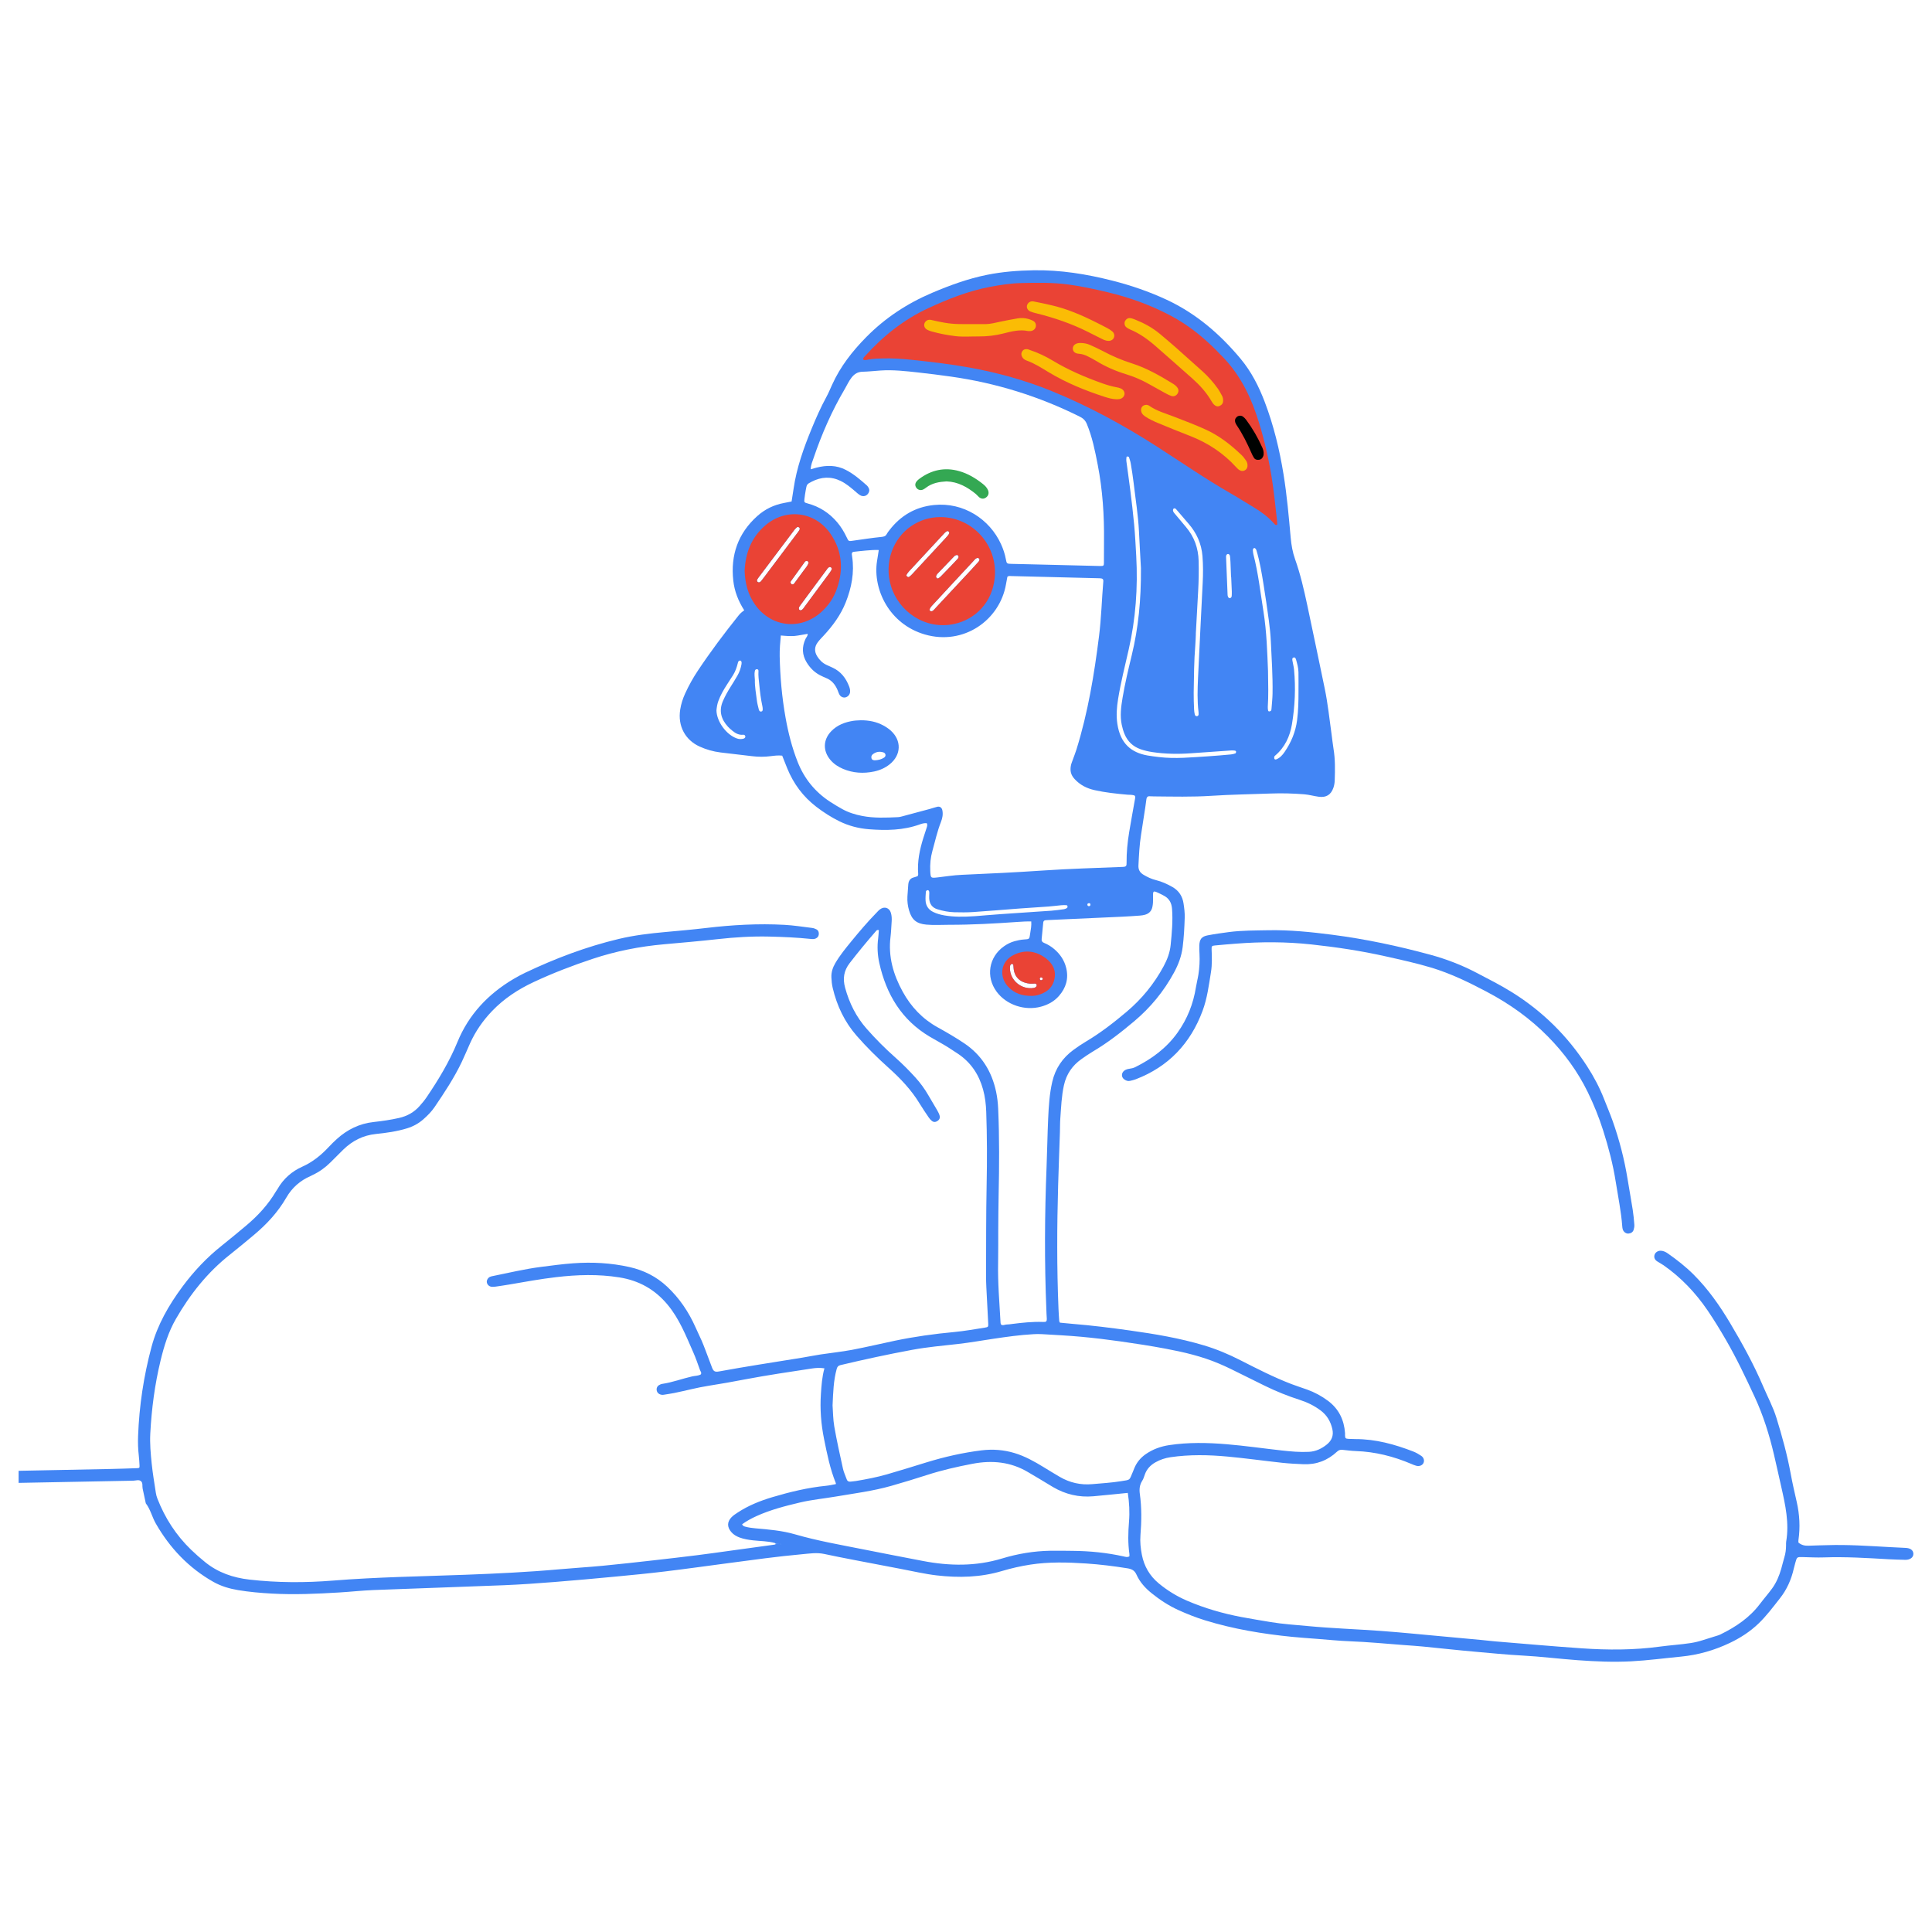 <svg xmlns="http://www.w3.org/2000/svg" enable-background="new 0 0 2793 2793" viewBox="0 0 2793 2793" id="Younggirlsittingwithsunglasses"><g fill="#4285f4" class="color000000 svgShape"><g fill="#4285f4" class="color000000 svgShape"><path d="M2762.682,2239.884c-2.522-1.675-5.369-2.059-8.315-2.192c-7.626-0.345-15.251-0.741-22.874-1.153
			c-30.132-1.63-60.247-3.772-90.46-2.762c-8.722,0.292-17.455,0.332-26.168,0.769c-5.647,0.283-10.652-0.843-14.976-4.58
			c0-1.315-0.133-2.413,0.02-3.469c2.684-18.57,1.693-36.949-2.469-55.229c-3.063-13.452-6.168-26.91-8.657-40.475
			c-5.055-27.554-12.465-54.488-20.727-81.205c-4.843-15.661-12.639-30.108-19.038-45.13c-13.557-31.824-30.17-62.028-47.83-91.693
			c-15.104-25.374-31.956-49.416-52.992-70.363c-11.392-11.344-23.956-21.164-37.067-30.358c-3.007-2.109-6.255-3.74-10.005-3.93
			c-4.346-0.22-8.293,2.438-9.286,6.109c-1,3.696,0.268,6.897,3.896,9.265c3.032,1.978,6.294,3.614,9.257,5.684
			c25.337,17.699,46.223,39.788,63.588,65.236c9.42,13.805,18.093,28.088,26.482,42.556c15.506,26.743,28.673,54.603,41.664,82.632
			c12.462,26.886,21.151,54.807,27.867,83.487c3.641,15.551,7.058,31.155,10.573,46.735c5.848,25.923,11.593,51.852,7.041,78.712
			c-0.301,1.775-0.178,3.629-0.184,5.447c-0.021,5.848-0.705,11.571-2.43,17.204c-1.7,5.551-2.954,11.237-4.572,16.815
			c-2.948,10.162-6.902,19.784-13.24,28.478c-5.579,7.652-11.851,14.719-17.53,22.255c-14.837,19.689-34.543,32.978-56.291,43.693
			c-1.297,0.639-2.618,1.272-3.992,1.707c-7.611,2.407-15.262,4.689-22.858,7.138c-5.543,1.787-11.158,3.112-16.927,4.006
			c-14.734,2.284-29.642,3.116-44.377,5.128c-37.685,5.146-75.446,5.089-113.215,2.494c-41.694-2.864-83.328-6.606-124.984-10.015
			c-6.519-0.534-13.011-1.39-19.525-2c-19.177-1.798-38.357-3.576-57.54-5.311c-29.32-2.653-58.616-5.647-87.974-7.794
			c-35.526-2.598-71.154-3.745-106.63-7.126c-17.725-1.689-35.52-2.757-53.106-5.715c-13.966-2.349-27.952-4.596-41.866-7.223
			c-27.187-5.133-53.634-12.773-79.096-23.735c-14.802-6.372-28.341-14.736-40.734-24.973
			c-13.124-10.841-21.204-24.885-24.399-41.425c-1.784-9.237-2.802-18.757-2.039-28.229c1.61-19.986,1.881-39.915-0.914-59.833
			c-0.926-6.596-0.288-12.964,3.495-18.862c1.735-2.704,2.69-5.947,3.768-9.027c2.785-7.96,8.174-13.58,15.387-17.66
			c6.716-3.799,13.893-6.192,21.521-7.319c27.523-4.063,55.152-3.512,82.697-0.952c26.406,2.454,52.694,6.15,79.064,9.013
			c10.109,1.097,20.297,1.575,30.463,2.027c18.727,0.832,35.001-5.326,48.657-18.096c2.393-2.238,4.715-3.024,7.778-2.707
			c6.508,0.673,13.015,1.568,19.542,1.795c27.958,0.973,54.541,7.697,80.172,18.622c2.333,0.995,4.693,2.006,7.135,2.649
			c4.475,1.179,8.673-0.526,10.341-3.91c1.7-3.451,0.597-7.92-3.228-10.482c-3.599-2.409-7.431-4.656-11.454-6.216
			c-26.91-10.432-54.463-18.015-83.64-17.983c-3.271,0.003-6.548-0.091-9.812-0.297c-4.545-0.287-5.037-0.816-5.209-5.01
			c-0.044-1.089,0.096-2.187,0.017-3.271c-1.393-19.108-8.902-34.95-24.524-46.639c-9.391-7.026-19.551-12.514-30.568-16.448
			c-7.518-2.684-15.146-5.078-22.595-7.939c-25.455-9.775-49.691-22.215-73.942-34.556c-16.883-8.591-34.213-15.885-52.347-21.306
			c-34.899-10.434-70.701-16.435-106.677-21.48c-27.709-3.885-55.472-7.376-83.375-9.627c-6.117-0.493-12.219-1.156-18.118-1.72
			c-0.473-1.046-0.986-1.689-1.033-2.364c-0.407-5.802-0.823-11.606-1.063-17.417c-2.464-59.613-2.234-119.238-0.53-178.862
			c0.727-25.437,1.727-50.866,2.575-76.3c0.23-6.905,0.082-13.834,0.598-20.715c1.194-15.926,1.725-31.885,5.23-47.622
			c3.6-16.161,12.187-28.538,25.498-37.906c5.346-3.762,10.732-7.511,16.359-10.826c21.376-12.594,40.803-27.806,59.735-43.735
			c23.647-19.896,42.895-43.345,57.607-70.513c6.271-11.58,10.822-23.646,12.46-36.908c1.742-14.104,2.502-28.246,2.933-42.4
			c0.208-6.855-0.681-13.811-1.729-20.62c-1.572-10.213-6.703-18.275-15.879-23.544c-7.597-4.363-15.507-7.939-24.026-10.052
			c-6.411-1.59-12.293-4.324-17.931-7.719c-5.113-3.078-7.641-7.108-7.328-13.412c0.74-14.891,1.423-29.765,3.788-44.516
			c2.127-13.27,4.123-26.561,6.139-39.849c0.6-3.953,0.991-7.938,1.636-11.882c0.384-2.346,1.644-3.973,4.358-3.846
			c2.179,0.102,4.361,0.195,6.541,0.214c27.635,0.234,55.307,0.971,82.884-0.84c28.683-1.884,57.399-2.247,86.096-3.324
			c15.983-0.6,31.981-0.14,47.96,1.101c7.305,0.567,14.276,2.664,21.476,3.595c10.599,1.37,17.442-2.892,20.951-12.975
			c1.21-3.477,1.783-7.035,1.905-10.689c0.513-15.271,0.801-30.521-1.735-45.691c-1.197-7.164-1.885-14.411-2.893-21.608
			c-3.073-21.944-5.339-44.013-9.858-65.736c-8.357-40.175-16.679-80.358-25.236-120.491c-4.769-22.369-9.889-44.644-17.587-66.276
			c-3.522-9.896-5.371-20.342-6.315-30.866c-2.761-30.769-5.448-61.537-10.409-92.067c-5.783-35.589-14.249-70.474-27.057-104.199
			c-8.551-22.514-19.385-43.892-34.913-62.522c-29.905-35.879-64.6-65.738-107.37-85.592
			c-25.116-11.659-51.093-20.546-77.914-27.375c-37.505-9.549-75.364-15.685-114.187-15.022c-22.576,0.385-44.969,2.1-67.163,6.575
			c-27.555,5.555-53.709,15.112-79.492,26.072c-35.906,15.264-67.911,36.303-95.244,64.075
			c-19.955,20.275-37.424,42.542-49.227,68.763c-2.682,5.958-5.208,12.013-8.325,17.741c-8,14.702-14.757,29.965-21.117,45.415
			c-11.635,28.261-21.902,56.938-26.282,87.387c-0.872,6.062-1.884,12.104-2.841,18.212c-3.938,0.78-7.466,1.523-11.01,2.173
			c-14.669,2.69-27.664,9.089-38.659,18.952c-27.756,24.898-38.677,56.339-34.647,93.112c1.683,15.359,7.17,29.501,15.85,43.098
			c-3.109,2.134-5.792,4.464-8.055,7.29c-20.682,25.831-40.537,52.267-58.894,79.808c-7.062,10.596-13.251,21.683-18.53,33.288
			c-3.333,7.326-5.767,14.913-7.046,22.832c-3.937,24.372,7.569,44.438,27.957,53.695c9.68,4.395,19.757,7.256,30.261,8.561
			c15.143,1.881,30.321,3.478,45.464,5.362c9.081,1.129,18.125,1.177,27.186-0.015c5.387-0.708,10.775-1.343,16.522-0.743
			c2.439,6.14,4.799,12.215,7.258,18.249c9.115,22.363,22.984,41.117,42.248,55.83c10.428,7.964,21.409,15.024,33.178,20.811
			c13.527,6.651,27.98,10.386,42.895,11.527c24.753,1.893,49.428,1.646,73.242-6.973c3.351-1.212,6.758-2.135,10.17-1.773
			c1.411,2.552,0.457,4.606-0.152,6.596c-1.489,4.859-3.173,9.658-4.698,14.506c-5.378,17.099-9.003,34.449-7.507,52.54
			c0.078,0.948-0.469,1.947-0.704,2.838c-1.967,0.672-3.641,1.416-5.394,1.81c-5.464,1.228-7.782,4.988-8.243,10.154
			c-0.517,5.793-0.891,11.601-1.236,17.408c-0.414,6.96,0.45,13.782,2.431,20.469c4.016,13.555,10.892,18.994,24.95,20.294
			c10.91,1.009,21.8,0.229,32.7,0.25c33.11,0.062,66.137-1.826,99.148-4.123c6.449-0.449,12.901-0.852,19.781-0.702
			c0.466,6.208-0.624,11.444-1.459,16.767c-1.428,9.102-0.583,8.743-9.712,9.355c-4.307,0.289-8.618,1.267-12.807,2.382
			c-5.647,1.502-10.835,4.147-15.617,7.535c-21.815,15.458-26.385,43.821-10.539,65.393c14.101,19.196,40.746,28.154,64.273,21.739
			c10.073-2.747,18.931-7.529,25.833-15.396c10.223-11.653,14.278-25.019,10.577-40.43c-2.649-11.031-8.613-19.892-17.099-27.202
			c-4.438-3.823-9.391-6.907-14.79-9.093c-2.854-1.155-3.942-2.721-3.628-5.701c0.836-7.95,1.529-15.916,2.318-23.871
			c0.209-2.108,1.508-3.159,3.593-3.284c1.088-0.066,2.176-0.153,3.265-0.202c35.957-1.626,71.915-3.222,107.87-4.892
			c8.353-0.388,16.698-0.964,25.038-1.58c2.516-0.186,5.072-0.554,7.484-1.266c5.661-1.672,9.298-5.291,10.537-11.298
			c0.817-3.963,1.06-7.917,0.971-11.921c-0.268-12.163-0.589-12.296,10.553-6.902c1.306,0.632,2.572,1.347,3.881,1.971
			c8.312,3.959,12.289,10.362,13.005,19.722c1.34,17.522-0.289,34.825-2.02,52.195c-1.107,11.107-4.977,21.151-10.182,30.809
			c-13.608,25.248-31.389,47.093-53.319,65.611c-18.628,15.73-37.823,30.64-58.831,43.126c-6.238,3.708-12.286,7.787-18.14,12.079
			c-15.825,11.602-26.194,26.791-30.664,46.132c-4.039,17.479-5.116,35.232-5.927,53.008c-1.061,23.242-1.381,46.51-2.309,69.765
			c-2.756,69.051-3.166,138.131-0.278,207.202c0.152,3.633,0.206,7.275,0.509,10.896c0.533,6.379-1.025,6.471-5.664,6.313
			c-14.945-0.51-29.759,1.088-44.551,2.961c-2.524,0.32-5.062,0.759-7.592,0.752c-2.744-0.007-5.522,2.026-8.197,0.088
			c-0.287-0.821-0.698-1.489-0.735-2.177c-1.589-29.037-4.161-58.029-3.548-87.164c0.322-15.266,0.084-30.544,0.191-45.816
			c0.122-17.453,0.174-34.909,0.557-52.357c0.908-41.451,1.164-82.899-0.653-124.328c-0.365-8.32-1.29-16.721-3.028-24.857
			c-6.25-29.262-20.898-53.056-46.166-69.989c-12.398-8.309-25.25-15.794-38.273-23c-21.964-12.152-38.467-29.584-50.492-51.41
			c-13.634-24.746-21.222-50.845-17.667-79.468c0.895-7.207,1.063-14.503,1.617-21.754c0.336-4.394,0.144-8.769-1.114-12.975
			c-2.171-7.26-9.38-9.616-15.573-5.095c-2.028,1.48-3.709,3.451-5.479,5.265c-12.706,13.027-24.474,26.894-35.997,40.949
			c-8.285,10.106-16.58,20.25-23.238,31.588c-3.771,6.422-6.038,13.271-5.71,20.711c0.223,5.065,0.709,10.206,1.868,15.126
			c6.089,25.866,17.142,49.228,34.792,69.408c14.396,16.461,29.913,31.733,46.173,46.314c17.112,15.346,32.84,31.908,44.831,51.733
			c4.134,6.835,8.677,13.426,13.158,20.044c1.198,1.769,2.687,3.436,4.342,4.78c2.582,2.098,5.286,2.001,8.072,0.256
			c2.78-1.74,4.067-4.388,3.332-7.4c-0.674-2.758-2.047-5.412-3.472-7.907c-4.143-7.252-8.55-14.353-12.698-21.602
			c-5.442-9.509-11.848-18.294-19.228-26.378c-9.075-9.941-18.515-19.498-28.612-28.431c-14.716-13.019-28.558-26.914-41.569-41.675
			c-15.222-17.271-25.072-37.1-31.134-59.224c-3.651-13.324-1.927-24.714,6.592-35.743c12.01-15.547,24.473-30.693,37.368-45.497
			c1.112-1.276,2.088-3.097,4.781-2.109c-0.309,3.846-0.46,7.826-0.977,11.758c-1.583,12.047-0.954,24.12,1.65,35.814
			c10.052,45.138,32.156,82.256,72.931,106.449c4.683,2.779,9.422,5.467,14.186,8.105c9.226,5.11,18.057,10.832,26.799,16.725
			c18.654,12.575,30.183,30.101,36.078,51.518c2.902,10.545,4.185,21.369,4.57,32.307c1.241,35.262,1.303,70.544,0.572,105.802
			c-0.912,43.998-0.632,87.994-0.82,131.99c-0.043,10.168,0.68,20.343,1.169,30.509c0.612,12.711,1.424,25.413,1.987,38.126
			c0.191,4.302-0.261,4.808-4.799,5.502c-14.718,2.252-29.402,4.988-44.207,6.358c-28.979,2.682-57.733,6.664-86.207,12.635
			c-20.606,4.322-41.096,9.234-61.779,13.142c-14.974,2.829-30.193,4.342-45.272,6.64c-8.968,1.366-17.861,3.216-26.816,4.674
			c-20.792,3.386-41.614,6.592-62.401,10.011c-19.351,3.183-38.707,6.362-57.988,9.94c-6.224,1.155-7.978-0.836-9.854-5.697
			c-3.265-8.462-6.385-16.981-9.618-25.456c-1.68-4.405-3.341-8.824-5.241-13.136c-2.926-6.641-6.124-13.162-9.076-19.791
			c-9.874-22.17-23.198-41.907-40.954-58.566c-15.492-14.534-33.84-23.719-54.406-28.32c-26.785-5.992-53.927-7.44-81.305-5.441
			c-15.602,1.139-31.072,3.219-46.574,5.209c-23.457,3.013-46.41,8.526-69.534,13.203c-1.416,0.286-2.879,0.555-4.181,1.14
			c-3.061,1.374-5.112,5.027-4.659,7.931c0.566,3.632,3.667,6.386,7.574,6.529c1.806,0.066,3.643-0.053,5.432-0.315
			c6.826-0.999,13.656-1.989,20.453-3.165c22.19-3.837,44.338-7.856,66.73-10.484c30.459-3.574,60.76-4.531,91.258,0.323
			c28.224,4.492,51.126,17.141,69.514,39.046c17.395,20.721,26.929,45.475,37.638,69.668c3.666,8.282,6.529,16.923,9.635,25.445
			c0.676,1.855,2.552,3.551,1.182,6.071c-3.775,2.228-8.307,1.958-12.506,2.914c-14.507,3.304-28.503,8.641-43.296,10.813
			c-1.739,0.255-3.509,1.06-5.012,2.01c-4.549,2.873-4.063,10.22,0.746,12.666c1.994,1.014,4.082,1.437,6.329,1.056
			c5.012-0.85,10.064-1.498,15.045-2.5c16.723-3.365,33.184-7.912,50.087-10.52c17.581-2.712,35.093-5.914,52.573-9.23
			c32.128-6.094,64.474-10.83,96.79-15.748c5.642-0.859,11.474-1.171,17.876-0.198c-3.416,12.373-4.266,24.617-5.081,36.893
			c-1.455,21.911,0.156,43.588,4.513,65.059c4.403,21.696,8.675,43.444,17.09,64.08c0.113,0.277-0.035,0.66-0.091,1.362
			c-4.54,0.797-9.148,1.913-13.822,2.375c-26.502,2.622-52.268,8.839-77.686,16.399c-17.76,5.282-34.98,12.171-50.585,22.468
			c-3.016,1.99-6.136,4.008-8.624,6.578c-6.553,6.769-6.553,14.252-0.367,21.439c3.151,3.661,7.141,6.079,11.652,7.778
			c6.52,2.456,13.273,3.51,20.174,4.273c10.435,1.153,21.046,0.956,31.269,3.835c1.374,2.152,3.564,1.111,5.42,1.381
			c1.305,0.066,2.63-0.155,3.903,0.294c-1.288-0.33-2.603-0.186-3.906-0.223c-1.931,0.155-3.977-0.465-5.742,0.839
			c-21.588,2.97-43.175,5.949-64.765,8.907c-15.834,2.17-31.654,4.459-47.513,6.429c-21.27,2.643-42.561,5.121-63.861,7.505
			c-24.192,2.707-48.382,5.457-72.613,7.765c-20.981,1.999-42.034,3.224-63.026,5.11c-44.913,4.034-89.935,6.165-134.977,7.865
			c-63.922,2.413-127.885,3.282-191.721,8.421c-40.205,3.236-80.589,3.198-120.873-1.423c-23.724-2.721-45.275-10.104-63.917-25.141
			c-7.062-5.696-13.911-11.706-20.437-18.009c-21.764-21.022-37.809-45.886-48.757-74.052c-1.043-2.682-1.786-5.544-2.216-8.39
			c-2.117-14.005-4.533-27.988-5.975-42.067c-1.479-14.444-2.813-28.936-2.042-43.531c1.883-35.643,6.49-70.895,14.898-105.6
			c5.056-20.868,11.336-41.337,22.144-60.086c20.515-35.59,45.632-67.307,78.094-92.894c11.7-9.222,23.102-18.828,34.549-28.367
			c18.57-15.474,34.844-33.037,46.962-54.054c8.323-14.435,20.034-24.675,35.174-31.25c0.997-0.433,1.921-1.029,2.907-1.489
			c9.655-4.501,18.156-10.635,25.689-18.136c6.183-6.156,12.288-12.392,18.543-18.473c13.171-12.803,28.559-20.724,47.141-22.649
			c15.148-1.57,30.282-3.627,44.957-8.137c8.835-2.715,16.731-6.954,23.639-13.052c6.012-5.307,11.705-10.96,16.223-17.602
			c14.305-21.03,28.327-42.25,39.325-65.265c4.224-8.839,7.93-17.924,11.964-26.856c7.851-17.38,18.484-32.793,31.701-46.621
			c17.356-18.159,37.882-31.585,60.423-42.135c27.625-12.931,56.05-23.82,85.004-33.458c33.612-11.189,68.025-17.977,103.25-21.116
			c26.057-2.323,52.128-4.581,78.125-7.473c24.608-2.738,49.206-4.258,73.981-3.678c20.003,0.469,39.958,1.334,59.857,3.405
			c2.547,0.265,5.032,0.515,7.48-0.63c2.515-1.176,4.055-3.004,4.38-5.769c0.37-3.147-0.524-5.887-3.396-7.415
			c-1.888-1.004-4.041-1.792-6.152-2.052c-13.341-1.64-26.667-3.766-40.066-4.501c-37.839-2.077-75.544,0.087-113.162,4.545
			c-19.84,2.351-39.756,4.088-59.656,5.894c-22.447,2.037-44.78,4.711-66.75,9.956c-46.79,11.169-91.509,28.068-134.883,48.675
			c-5.893,2.8-11.665,5.907-17.281,9.23c-36.744,21.739-64.733,51.388-81.065,91.2c-11.65,28.4-27.394,54.452-44.532,79.742
			c-3.044,4.492-6.573,8.693-10.183,12.758c-7.951,8.955-17.786,14.479-29.607,17.167c-12.087,2.749-24.296,4.513-36.549,5.852
			c-20.67,2.259-38.24,10.84-53.468,24.638c-4.037,3.658-7.943,7.486-11.656,11.472c-10.999,11.802-23.215,21.733-38.147,28.432
			c-15.26,6.846-27.5,17.535-35.872,32.285c-0.716,1.26-1.646,2.397-2.387,3.645c-11.266,18.975-25.947,34.991-42.774,49.101
			c-11.696,9.808-23.422,19.591-35.375,29.081c-21.789,17.297-40.674,37.345-57.172,59.668
			c-19.559,26.464-35.836,54.609-44.468,86.726c-11.364,42.285-17.809,85.289-19.445,129.022
			c-0.354,9.452-0.059,18.895,1.045,28.312c0.55,4.689,0.789,9.419,1.055,14.137c0.187,3.31-0.173,3.808-3.645,3.932
			c-13.078,0.468-26.159,0.896-39.243,1.168c-43.976,0.917-87.953,1.761-131.93,2.634c0,5.818,0,11.636,0,17.455
			c55.246-1.09,110.492-2.226,165.741-3.172c3.824-0.065,8.38-2.065,11.459,1.001c2.604,2.593,1.358,6.924,2.097,10.432
			c1.498,7.104,3.046,14.198,4.573,21.296c6.752,8.76,9.039,19.735,14.434,29.158c20.287,35.43,47.484,64.137,83.156,84.341
			c11.125,6.301,23.335,9.901,35.984,11.999c16.162,2.68,32.436,4.076,48.78,4.99c32.38,1.811,64.699,0.356,97.007-1.596
			c16.688-1.008,33.335-2.869,50.033-3.527c62.854-2.476,125.729-4.43,188.58-6.977c24.332-0.986,48.642-2.754,72.923-4.662
			c29.348-2.306,58.668-5.005,87.977-7.783c23.877-2.263,47.759-4.564,71.567-7.444c30.657-3.708,61.243-8.012,91.859-12.057
			c35.302-4.665,70.576-9.608,106.048-12.807c10.776-0.971,21.598-2.78,32.519-0.407c14.189,3.083,28.454,5.827,42.71,8.593
			c22.813,4.426,45.635,8.806,68.473,13.1c17.125,3.22,34.092,7.275,51.447,9.276c31.718,3.657,63.094,2.914,93.957-6.271
			c13.583-4.042,27.41-7.199,41.411-9.35c26.758-4.112,53.733-3.376,80.559-1.601c19.894,1.316,39.764,3.79,59.52,6.95
			c6.325,1.012,10.462,2.995,13.183,9.081c4.827,10.801,12.64,19.467,21.809,26.853c11.92,9.602,24.602,17.986,38.604,24.348
			c12.575,5.715,25.379,10.802,38.566,14.875c41.122,12.702,83.346,19.687,126.073,23.935c11.935,1.187,23.91,1.986,35.871,2.908
			c15.945,1.23,31.876,2.879,47.846,3.497c25.812,0.998,51.503,3.44,77.236,5.414c9.423,0.722,18.861,1.29,28.266,2.203
			c24.96,2.424,49.881,5.271,74.862,7.432c22.805,1.973,45.567,4.343,68.459,5.555c26.844,1.421,53.578,4.809,80.403,6.757
			c25.746,1.87,51.546,2.986,77.378,1.62c23.968-1.268,47.748-4.493,71.619-6.771c24.826-2.368,48.345-9.113,70.792-19.804
			c15.185-7.232,29.17-16.23,41.383-27.917c11.609-11.111,21.115-23.971,31.023-36.51c10.099-12.78,16.511-27.251,20.087-43.066
			c0.641-2.832,1.435-5.63,2.213-8.429c2.344-8.43,2.353-8.375,10.734-8.181c10.175,0.235,20.369,0.821,30.527,0.462
			c31.311-1.104,62.512,0.856,93.729,2.654c7.98,0.46,15.98,0.613,23.973,0.833c2.954,0.081,5.787-0.535,8.305-2.202
			C2767.227,2249.751,2767.235,2242.907,2762.682,2239.884z M1842.231,1093.795c0.146-0.618,0.833-1.163,1.375-1.625
			c13.964-11.876,21.216-27.854,24.093-45.135c4.347-26.119,5.551-52.616,3.029-79.113c-0.409-4.303-1.617-8.526-2.321-12.808
			c-0.282-1.718-0.598-3.86,1.579-4.543c2.297-0.72,3.137,1.189,3.64,2.966c1.679,5.931,3.368,11.903,3.49,18.096
			c0.185,9.419,0.048,18.845,0.048,28.268c0.042,13.772-0.267,27.533-2.027,41.242c-2.173,16.928-8.569,32.106-18.141,46.038
			c-3.09,4.497-6.735,8.596-12.062,10.625c-1.014,0.386-2.287,0.171-2.682-1.002
			C1841.946,1095.889,1842.004,1094.753,1842.231,1093.795z M1812.728,792.374c1.06-0.686,2.939,0.87,3.6,3.064
			c4.823,16.02,7.6,32.479,10.226,48.95c2.798,17.551,5.429,35.132,7.783,52.747c1.345,10.064,2.4,20.201,2.876,30.339
			c1.175,25.019,2.865,50.032,2.455,75.098c-0.119,7.242-0.944,14.474-1.495,21.707c-0.082,1.072-0.146,2.347-0.746,3.117
			c-0.539,0.691-1.783,0.998-2.758,1.111c-0.438,0.051-1.324-0.722-1.413-1.225c-0.307-1.756-0.582-3.572-0.465-5.339
			c1.058-15.964,0.646-31.937,0.328-51.98c-1.097-26.036-1.824-56.214-6.599-86.007c-4.416-27.555-7.486-55.369-14.508-82.475
			c-0.452-1.745-0.601-3.577-0.779-5.38C1811.089,794.643,1811.348,793.267,1812.728,792.374z M1074.915,1067.828
			c-3.231,0.942-6.477,0.802-9.643-0.296c-15.195-5.268-29.25-24.374-29.518-40.589c0.392-4.191,1.033-8.818,2.674-13.327
			c3.129-8.601,7.64-16.438,12.6-24.06c2.971-4.565,5.975-9.111,8.839-13.742c3.277-5.299,5.262-11.12,6.746-17.152
			c0.402-1.636,0.799-3.625,3.252-3.682c1.772-0.041,2.668,1.963,2.091,5.235c-1.016,5.766-2.896,11.271-5.811,16.338
			c-3.256,5.661-6.716,11.208-10.191,16.739c-4.061,6.464-7.77,13.077-10.825,20.107c-6.125,14.096-2.729,26.193,7.149,37.072
			c1.944,2.142,4.181,4.041,6.422,5.884c4.591,3.775,9.57,6.552,15.87,5.827c1.715-0.198,2.873,1.27,2.952,2.609
			C1077.601,1066.142,1076.394,1067.396,1074.915,1067.828z M1772.553,803.68c0.216-1.659,1.438-2.852,2.792-2.801
			c1.35,0.051,2.566,1.397,2.758,2.933c0.359,2.875,0.597,5.773,0.727,8.669c0.326,7.25,0.563,14.505,0.835,21.758
			c0.062-0.003,0.124-0.005,0.187-0.008c0.309,6.887,0.65,13.773,0.907,20.661c0.081,2.169-0.017,4.35-0.122,6.521
			c-0.076,1.579-0.919,3.008-2.419,3.198c-2.162,0.273-2.975-1.446-3.374-3.301c-0.076-0.354-0.154-0.714-0.169-1.073
			c-0.75-18.492-1.494-36.984-2.23-55.476C1772.43,804.403,1772.506,804.04,1772.553,803.68z M1695.781,737.051
			c0.097-0.671,0.419-1.495,0.921-1.868c0.461-0.343,1.363-0.367,1.96-0.179c0.642,0.201,1.253,0.728,1.709,1.257
			c5.924,6.873,11.773,13.81,17.728,20.655c11.789,13.551,18.824,29.013,20.26,47.116c1.008,12.716,0.954,25.39,0.335,38.085
			c-2.243,46.054-4.686,92.099-6.768,138.16c-0.737,16.311-1.258,32.667,0.719,48.962c0.131,1.074,0.138,2.17,0.122,3.254
			c-0.025,1.663-0.897,2.756-2.55,2.886c-1.711,0.135-2.684-1.195-2.99-2.542c-0.56-2.461-0.917-5.006-1.009-7.528
			c-0.292-7.981-0.691-15.972-0.563-23.951c0.37-22.868,0.458-45.75,2.321-68.572c0.443-5.426,0.551-10.878,0.814-16.319
			c-0.027-0.001-0.054-0.002-0.081-0.004c1.132-20.663,2.237-41.327,3.404-61.988c0.82-14.51,1.066-29.027,0.696-43.554
			c-0.468-18.423-6.308-34.841-18.264-48.983c-5.389-6.375-10.803-12.731-16.099-19.182
			C1697.113,741.13,1695.43,739.491,1695.781,737.051z M1616.371,1010.53c3.913-24.029,9.869-47.618,15.289-71.324
			c10.194-44.583,13.422-89.74,10.944-135.341c-0.828-15.236-1.645-30.485-3.03-45.676c-1.517-16.633-3.56-33.221-5.606-49.801
			c-1.734-14.05-3.831-28.054-5.675-42.091c-0.228-1.732,0.054-3.545,0.218-5.31c0.083-0.901,0.762-1.256,1.635-1.01
			c0.654,0.184,1.728,0.302,1.858,0.698c1.005,3.063,2.122,6.138,2.646,9.301c1.544,9.311,3.083,18.636,4.167,28.008
			c2.714,23.448,6.602,46.765,7.74,70.392c0.944,19.598,2.102,39.185,2.85,52.961c0.297,46.325-3.741,86.336-13.268,125.749
			c-4.947,20.464-9.832,40.954-13.313,61.726c-2.162,12.901-3.898,25.884-1.176,38.998c0.964,4.646,2.269,9.132,4.095,13.503
			c4.463,10.684,12.26,17.961,23.032,21.781c5.438,1.928,11.176,3.252,16.889,4.118c18.757,2.841,37.624,3.112,56.534,1.725
			c19.206-1.409,38.419-2.729,57.632-4.04c1.789-0.122,3.63-0.061,5.392,0.241c0.958,0.164,2.036,0.903,1.682,2.262
			c-0.168,0.644-0.505,1.599-0.975,1.747c-2.047,0.645-4.148,1.302-6.271,1.492c-11.215,1.005-22.431,2.056-33.669,2.744
			c-23.562,1.442-47.121,3.912-70.747,1.04c-5.406-0.657-10.825-1.29-16.185-2.234c-23.734-4.18-39.49-17.231-43.768-45.836
			C1613.506,1034.412,1614.434,1022.425,1616.371,1010.53z M1162.926,721.366c0.497-4.326,1.138-8.644,1.928-12.926
			c1.499-8.12,1.401-8.423,8.626-12.125c13.689-7.015,27.745-7.905,41.838-1.033c7.573,3.692,14.004,9.051,20.367,14.484
			c2.482,2.119,4.881,4.427,7.649,6.101c4.918,2.975,10.478,0.978,12.663-4.083c0.936-2.167,0.944-4.243-0.171-6.267
			c-0.692-1.255-1.402-2.617-2.447-3.544c-9.514-8.437-19.108-16.71-30.549-22.632c-13.758-7.121-27.896-6.992-42.395-3.317
			c-2.404,0.61-4.774,1.354-8.456,2.407c0.26-6.642,2.473-11.23,4.078-15.968c11.798-34.817,26.458-68.345,45.149-100.05
			c3.309-5.613,5.881-11.61,10.034-16.795c4.151-5.184,8.855-8.056,15.666-8.209c8.705-0.195,17.389-1.211,26.088-1.791
			c18.229-1.215,36.305,0.856,54.36,2.844c15.88,1.749,31.74,3.734,47.557,5.983c65.195,9.271,127.289,28.52,186.23,57.97
			c4.871,2.434,7.981,5.524,10.065,10.548c7.85,18.925,11.807,38.827,15.698,58.794c7.12,36.542,9.525,73.446,9.093,110.6
			c-0.122,10.539,0.01,21.08-0.111,31.619c-0.044,3.815-0.684,4.241-4.601,4.297c-0.726,0.01-1.453-0.029-2.18-0.047
			c-34.153-0.833-68.305-1.67-102.458-2.499c-7.993-0.194-15.988-0.331-23.981-0.547c-7.186-0.194-7.34-0.198-8.548-6.771
			c-1.389-7.558-3.805-14.765-6.963-21.717c-16.417-36.141-54.198-60.958-96.934-56.627c-26.584,2.694-48.169,15.157-64.485,36.465
			c-1.323,1.728-2.751,3.437-3.723,5.36c-1.691,3.347-4.147,3.966-7.838,4.34c-13.715,1.39-27.361,3.483-41.015,5.437
			c-6.303,0.901-6.332,1.053-9.006-4.609c-3.74-7.919-8.201-15.368-13.88-22.065c-11.37-13.406-25.459-22.518-42.462-27.12
			C1162.633,726.47,1162.38,726.117,1162.926,721.366z M1371.415,772.684c-1.276,1.752-2.715,3.395-4.189,4.989
			c-16.249,17.573-32.509,35.135-48.796,52.673c-1.218,1.312-2.598,2.502-4.032,3.575c-0.965,0.722-2.077,0.327-2.96-0.386
			c-0.917-0.74-1.368-1.817-0.76-2.85c0.909-1.545,1.923-3.075,3.135-4.387c17.22-18.65,34.473-37.27,51.756-55.862
			c0.962-1.035,2.19-1.876,3.426-2.577c0.495-0.281,1.463-0.138,2,0.179c0.556,0.327,0.852,1.098,1.431,1.915
			C1372.139,770.768,1371.996,771.886,1371.415,772.684z M1379.55,804.112c0.926-0.949,2.391-1.631,3.702-1.843
			c0.749-0.122,1.693,0.956,2.255,1.309c0.722,2.029-0.131,3.291-1.081,4.338c-3.164,3.49-6.413,6.903-9.676,10.301
			c-4.771,4.968-9.563,9.914-14.389,14.827c-1.005,1.023-2.157,1.917-3.317,2.769c-0.953,0.701-2.195,0.721-2.906-0.134
			c-0.608-0.731-1.134-2.033-0.896-2.851c0.382-1.314,1.251-2.6,2.213-3.615C1363.434,820.795,1371.449,812.412,1379.55,804.112z
			 M1346.865,876.127c10.307-11.243,20.705-22.404,31.078-33.586c9.633-10.384,19.259-20.773,28.939-31.113
			c1.709-1.825,3.148-4.007,5.738-4.855c1.155-0.378,3.392,0.864,3.302,1.989c0.307,1.627-0.657,2.774-1.6,3.836
			c-3.375,3.802-6.776,7.583-10.241,11.303c-16.833,18.071-33.691,36.118-50.537,54.177c-0.743,0.797-1.414,1.665-2.198,2.417
			c-1.765,1.693-3.196,4.197-6.3,3.063C1343.056,882.63,1343.666,879.617,1346.865,876.127z M1156.865,875.228
			c5.369-7.313,10.741-14.624,16.133-21.919c7.119-9.631,14.237-19.262,21.408-28.854c1.28-1.712,2.308-3.688,4.428-4.67
			c1.073-0.498,3.464,0.388,3.619,2.203c-0.083,0.355-0.104,1.5-0.606,2.365c-1.089,1.876-2.376,3.646-3.667,5.396
			c-11.633,15.77-23.268,31.54-34.954,47.271c-1.487,2.001-2.673,4.427-5.318,5.229c-0.595,0.18-1.498,0.018-1.997-0.346
			c-0.51-0.372-0.871-1.153-0.993-1.812C1154.549,878.104,1155.801,876.678,1156.865,875.228z M1148.366,843.204
			c-0.868,1.164-2.041,2.073-4.069,1.391c-0.41-0.603-1.178-1.394-1.505-2.338c-0.19-0.549,0.159-1.462,0.55-2.008
			c6.746-9.444,13.525-18.864,20.349-28.252c0.379-0.521,1.168-0.879,1.829-1.02c0.659-0.141,1.678-0.176,2.04,0.211
			c0.679,0.724,1.597,1.986,1.367,2.674c-1.404,4.2-4.488,7.399-7.032,10.913C1157.425,830.948,1152.919,837.094,1148.366,843.204z
			 M1100.85,1028.55c-2.31,0.611-3.407-1.059-3.845-2.794c-1.146-4.541-2.368-9.112-2.906-13.747
			c-1.124-9.681-3.062-19.292-2.801-29.111c-0.212-4.31-1.019-8.639-0.026-12.943c0.347-1.502,1.292-2.566,2.966-2.517
			c1.79,0.052,2.359,1.275,2.246,2.84c-0.472,6.536,0.551,12.965,1.159,19.439c0.98,10.439,2.252,20.819,4.469,31.074
			c0.304,1.406,0.508,2.864,0.5,4.297C1102.603,1026.458,1102.593,1028.089,1100.85,1028.55z M1103.635,835.845
			c-1.086,1.445-2.176,2.894-3.369,4.249c-1.219,1.384-2.69,2.615-4.612,1.387c-1.975-1.262-1.512-2.984-0.427-4.646
			c0.395-0.605,0.794-1.21,1.229-1.788c17.385-23.13,34.762-46.267,52.192-69.364c1.064-1.41,2.501-2.554,3.846-3.729
			c0.837-0.731,3.346,0.287,3.682,2.05c-0.077,0.367-0.045,1.518-0.546,2.347c-1.119,1.848-2.482,3.551-3.783,5.284
			C1135.781,793.043,1119.711,814.446,1103.635,835.845z M1496.406,1427.577c-0.604,0.354-1.346,0.535-2.049,0.649
			c-17.787,2.898-34.595-11.24-34.351-29.039c0.154-1.615-0.095-3.53,1.317-4.929c0.445-0.441,1.264-0.791,1.856-0.72
			c0.601,0.071,1.501,0.622,1.625,1.123c0.34,1.379,0.38,2.838,0.473,4.27c1.045,16.043,12.487,22.104,24.015,23.13
			c2.135,0.19,4.313-0.148,6.472-0.174c1.605-0.019,2.877,0.701,2.968,2.387C1498.817,1425.823,1497.657,1426.844,1496.406,1427.577
			z M1505.987,1413.152c1.032,0.414,1.699,1.202,1.443,2.78c-0.669,0.35-1.504,1.114-2.386,1.172
			c-1.449,0.096-2.448-1.786-1.751-3.034C1503.891,1412.999,1504.906,1412.719,1505.987,1413.152z M1542.372,1312.733
			c-1.237,0.704-2.595,1.418-3.976,1.61c-6.116,0.85-12.239,1.769-18.392,2.208c-24.28,1.732-48.576,3.228-72.857,4.941
			c-14.133,0.997-28.249,2.239-37.26,2.96c-18.209,1.232-31.26,1.141-44.249-1.039c-5.766-0.967-11.381-2.453-16.608-5.037
			c-6.705-3.315-10.566-8.853-10.979-16.359c-0.238-4.325,0.119-8.697,0.457-13.028c0.061-0.777,1.234-1.914,2.064-2.093
			c1.736-0.374,2.582,1.036,2.787,2.519c0.196,1.414-0.008,2.882-0.024,4.326c-0.021,1.815-0.16,3.641-0.022,5.445
			c0.584,7.637,4.219,12.932,11.767,15.28c8.022,2.495,16.224,4.123,24.598,4.323c9.075,0.217,18.19,0.321,27.239-0.279
			c22.476-1.492,44.92-3.464,67.385-5.143c13.766-1.029,27.552-1.807,41.318-2.831c6.152-0.458,12.274-1.304,18.42-1.854
			c2.508-0.224,5.051-0.257,7.564-0.125c1.177,0.062,1.732,1.262,1.71,2.362C1543.3,1311.548,1542.883,1312.443,1542.372,1312.733z
			 M1574.554,1309.997c-1.486,0.156-2.591-0.628-2.615-2.367c-0.018-1.295,0.969-1.565,1.696-1.844
			c1.4-0.406,2.466,0.326,2.662,1.164C1576.595,1308.224,1576.247,1309.82,1574.554,1309.997z M1640.71,1155.645
			c-2.792,15.731-5.679,31.447-8.294,47.209c-2.442,14.718-3.91,29.546-3.772,44.49c0.04,4.292-0.375,5.687-5.373,5.889
			c-38.498,1.556-77.035,2.615-115.465,5.228c-39.181,2.664-78.38,4.545-117.603,6.242c-11.588,0.502-23.12,2.387-34.669,3.711
			c-10.069,1.154-10.175,1.046-10.702-9.245c-0.508-9.893,0.477-19.649,3.125-29.148c3.895-13.973,6.978-28.191,12.314-41.745
			c2.161-5.491,3.284-11.163,2.001-17.067c-0.802-3.688-3.52-5.69-7.175-4.908c-3.535,0.757-6.945,2.076-10.443,3.023
			c-13.649,3.698-27.308,7.362-40.974,10.997c-1.749,0.466-3.553,0.906-5.348,0.991c-17.432,0.826-34.857,1.62-52.161-1.781
			c-10.044-1.974-19.721-4.96-28.673-9.945c-6.022-3.353-11.964-6.883-17.721-10.671c-21.589-14.206-37.123-33.29-46.649-57.425
			c-8.176-20.718-13.602-42.142-17.488-63.979c-5.231-29.395-7.885-59.058-8.487-88.911c-0.198-9.81,0.699-19.516,1.634-29.908
			c3.652,0.282,6.769,0.622,9.893,0.737c3.267,0.121,6.556,0.22,9.808-0.028c3.248-0.248,6.465-0.915,9.689-1.439
			c3.12-0.508,6.231-1.067,9.42-1.617c0.146,3.265-2.027,4.973-3.068,7.192c-5.508,11.75-5.11,23.179,1.736,34.278
			c5.278,8.558,12.244,15.271,21.494,19.452c1.983,0.896,3.907,1.944,5.941,2.7c8.428,3.13,13.589,9.414,17.021,17.399
			c0.999,2.323,1.704,4.805,2.951,6.98c1.737,3.03,5.327,4.521,8.296,3.895c3.632-0.766,6.457-3.78,6.914-7.505
			c0.363-2.956-0.313-5.744-1.38-8.511c-4.619-11.981-11.954-21.528-23.888-27.024c-2.966-1.366-5.962-2.67-8.911-4.071
			c-5.759-2.735-10.076-7.053-13.384-12.431c-4.29-6.976-3.926-13.854,0.952-20.305c2.62-3.466,5.719-6.577,8.681-9.775
			c13.187-14.24,24.533-29.763,31.724-47.896c8.416-21.221,12.663-43.146,9.21-66.083c-0.162-1.078-0.298-2.161-0.409-3.246
			c-0.216-2.113,0.584-3.449,2.84-3.685c5.784-0.606,11.557-1.364,17.353-1.809c6.067-0.466,12.154-1.081,18.745-0.772
			c-0.949,5.983-1.825,11.262-2.62,16.552c-6.015,40.06,17.472,90.47,69.186,105.536c56.061,16.332,108.336-20.585,117.333-72.562
			c0.619-3.575,1.319-7.136,1.982-10.712c1.762-1.829,4.037-1.199,6.113-1.149c41.435,1.006,82.869,2.057,124.304,3.107
			c1.814,0.046,3.65,0.024,5.431,0.31c2.046,0.328,3.062,1.693,2.885,3.829c-0.03,0.362-0.043,0.726-0.074,1.087
			c-2.188,26.076-2.841,52.276-6.101,78.262c-6.969,55.555-16.026,110.706-32.733,164.322c-1.51,4.846-3.46,9.553-5.138,14.348
			c-1.078,3.081-2.436,6.14-2.96,9.325c-1.159,7.034-0.005,12.89,5.458,18.811c8.124,8.802,17.795,13.593,28.956,16.087
			c15.626,3.492,31.532,5.168,47.463,6.583c3.583,0.318,7.298-0.202,10.604,1.427
			C1641.621,1152.11,1641.026,1153.866,1640.71,1155.645z M1632.746,2249.843c-2.813,1.856-5.69,0.8-8.325,0.213
			c-24.201-5.382-48.711-7.836-73.469-8.057c-10.896-0.097-21.796-0.347-32.688-0.157c-23.745,0.415-47.041,4.323-69.685,11.196
			c-37.843,11.488-75.886,10.957-114.218,3.593c-28.505-5.477-57.01-10.95-85.477-16.622c-33.432-6.662-67.055-12.47-99.865-21.972
			c-18.608-5.389-37.815-6.922-56.98-8.612c-5.094-0.449-10.091-1.132-15.004-2.502c-1.748-0.488-3.312-1.201-4.217-3.348
			c6.407-4.663,13.37-8.448,20.632-11.75c20.257-9.21,41.651-14.687,63.211-19.787c17.009-4.024,34.372-5.614,51.534-8.54
			c26.817-4.572,53.88-7.954,80.122-15.421c17.432-4.96,34.78-10.248,52.026-15.819c21.451-6.93,43.352-11.882,65.455-16.12
			c28.468-5.459,55.653-2.882,80.935,12.374c4.969,2.999,10.012,5.875,14.992,8.858c6.849,4.103,13.625,8.329,20.51,12.37
			c18.075,10.608,37.579,15.207,58.477,13.342c16.274-1.452,32.523-3.184,49.694-4.881c2.146,14.058,2.879,27.82,1.744,41.573
			c-1.29,15.632-1.674,31.187,0.576,46.748C1632.875,2247.55,1632.746,2248.62,1632.746,2249.843z M1639.943,2122.249
			c-0.839,2.009-1.581,4.058-2.457,6.05c-5.376,12.223-2.54,10.7-17.235,13.054c-13.608,2.18-27.445,2.97-41.197,4.202
			c-16.781,1.504-32.505-2.041-47.052-10.535c-7.835-4.575-15.568-9.328-23.306-14.066c-13.339-8.167-26.974-15.794-42.024-20.328
			c-15.487-4.665-31.341-5.922-47.447-3.948c-27.098,3.323-53.593,9.356-79.67,17.357c-19.066,5.849-38.093,11.839-57.258,17.347
			c-14.653,4.212-29.641,7.089-44.682,9.602c-2.506,0.418-5.061,0.531-7.577,0.894c-2.871,0.414-4.96-0.38-5.991-3.301
			c-1.808-5.124-4.25-10.1-5.411-15.363c-4.455-20.199-8.96-40.408-12.524-60.774c-1.87-10.685-1.827-21.704-2.506-30.706
			c0.845-18.942,1.344-36.009,5.942-52.642c0.878-3.176,2.147-4.83,5.526-5.633c34.25-8.142,68.639-15.566,103.262-21.997
			c22.192-4.122,44.595-6.053,66.962-8.586c16.946-1.919,33.764-4.957,50.645-7.45c19.405-2.866,38.825-5.637,58.437-6.675
			c3.986-0.211,8.004-0.275,11.984-0.031c18.859,1.15,37.747,2.038,56.554,3.774c19.162,1.769,38.292,4.073,57.346,6.777
			c21.562,3.06,43.106,6.383,64.507,10.398c26.4,4.953,52.563,11.039,77.425,21.612c5.673,2.412,11.308,4.934,16.843,7.646
			c16.615,8.14,33.14,16.463,49.758,24.594c16.313,7.981,33.128,14.729,50.426,20.294c10.772,3.466,20.815,8.371,29.935,15.213
			c9.176,6.883,14.464,15.886,16.967,27.005c2.104,9.347-1.06,16.599-7.997,22.199c-7.429,5.997-15.848,10.085-25.742,10.605
			c-13.132,0.689-26.156-0.496-39.153-1.933c-26.715-2.954-53.343-6.856-80.115-9.073c-27.524-2.28-55.161-2.87-82.673,1.266
			c-12.42,1.867-23.868,5.971-34.205,13.17C1648.884,2107.388,1643.4,2113.978,1639.943,2122.249z" fill="#4285f4" class="color000000 svgShape"></path><path d="M1287.613 1056.059c-3.204-2.874-6.927-5.304-10.724-7.358-10.116-5.469-21.096-7.511-32.541-7.447-3.62.247-7.282.227-10.853.79-12.068 1.904-23.162 6.088-31.852 15.088-11.766 12.187-12.214 28.285-1.313 41.285 5.01 5.974 11.346 10.142 18.445 13.132 14.514 6.115 29.581 6.972 44.836 3.771 8.212-1.723 15.875-5.068 22.532-10.383C1302.969 1091.506 1303.688 1070.477 1287.613 1056.059zM1278.093 1095.248c-3.993 2.65-8.53 3.627-13.425 3.904-2.029-.175-4.213-.46-4.847-3.097-.552-2.298.16-4.282 2.015-5.718 4.593-3.556 9.676-4.4 15.227-2.632 1.529.487 2.547 1.561 2.935 2.899C1280.541 1092.479 1279.671 1094.201 1278.093 1095.248zM1833.567 1344.801c30.984-.576 61.689 2.546 92.364 6.515 47.987 6.208 95.192 16.227 141.829 28.907 23.148 6.293 45.518 14.921 66.811 26.086 17.359 9.102 34.89 17.901 51.538 28.308 43.841 27.407 79.757 62.834 107.89 106.212 9.916 15.289 18.436 31.264 25.046 48.254 4.08 10.487 8.539 20.836 12.297 31.435 9.725 27.429 16.963 55.519 21.615 84.268 2.379 14.699 5.086 29.345 7.383 44.057 1.12 7.172 1.794 14.425 2.347 21.666.188 2.459-.272 5.105-1.041 7.468-1.124 3.454-4.064 5.049-7.538 5.346-3.434.293-7.104-2.501-8.159-6.034-.412-1.379-.617-2.845-.722-4.285-1.59-21.786-6.081-43.137-9.455-64.662-3.949-25.199-10.442-49.744-18.124-73.967-6.036-19.035-13.545-37.62-22.297-55.548-14.613-29.933-34.12-56.515-57.519-80.29-25.989-26.408-55.711-47.459-88.452-64.741-26.07-13.761-52.42-26.599-80.721-35.081-21.572-6.465-43.573-11.237-65.521-16.168-35.477-7.972-71.402-13.354-107.533-17.238-36.243-3.896-72.571-3.941-108.902-1.095-10.142.794-20.284 1.617-30.407 2.619-4.439.44-4.89 1-4.721 5.548.407 10.911.856 21.832-.88 32.657-3.047 18.999-5.466 38.25-12.199 56.339-17.526 47.086-49.215 80.717-96.541 98.869-2.699 1.035-5.559 1.687-8.385 2.343-3.047.707-5.795-.407-8.208-2.104-4.678-3.289-4.473-9.545.227-12.885 2.157-1.533 4.614-2.175 7.119-2.537 2.897-.42 5.698-.969 8.35-2.29 24.063-11.988 45.089-27.38 61.062-49.648 14.342-19.995 22.968-41.857 26.804-65.919.971-6.093 2.591-12.083 3.549-18.177 1.585-10.078 2.152-20.232 1.576-30.443-.225-3.99-.401-8.004-.237-11.992.36-8.764 3.318-12.693 11.914-14.357 10.33-2 20.775-3.467 31.215-4.822C1795.736 1344.974 1814.672 1345.195 1833.567 1344.801z" fill="#4285f4" class="color000000 svgShape"></path><path fill="#ea4335" d="M1247.871,519.665c-0.231-2.599,1.772-3.873,3.164-5.416
			c26.102-28.934,56.112-52.685,91.673-69.081c28.442-13.114,57.442-24.549,88.387-30.423c15.018-2.85,30.085-5.203,45.385-5.554
			c22.534-0.517,45.062-0.962,67.51,2.036c19.475,2.601,38.614,6.796,57.699,11.346c31.602,7.534,61.856,18.519,90.641,33.74
			c25.038,13.239,46.726,30.66,66.549,50.637c1.28,1.29,2.425,2.716,3.735,3.973c25.514,24.495,42.045,54.424,53.367,87.596
			c10.001,29.301,17.031,59.29,22.136,89.802c3.541,21.166,5.413,42.516,7.984,63.789c0.26,2.147,0.22,4.329,0.315,6.378
			c-2.481,1.356-3.489-0.498-4.588-1.711c-8.376-9.249-18.145-16.711-28.852-23.062c-11.253-6.675-22.24-13.805-33.591-20.305
			c-36.943-21.154-71.889-45.438-107.696-68.37c-48.155-30.84-98.21-58.043-151.228-79.641
			c-38.5-15.685-78.298-26.723-119.197-34.087c-28.279-5.092-56.761-8.356-85.313-11.34c-13.058-1.365-26.073-2.107-39.169-1.828
			c-7.267,0.155-14.529,0.294-21.715,1.724C1252.749,520.328,1250.213,521.255,1247.871,519.665z" class="colord42488 svgShape"></path><path fill="#34a853" d="M1368.35,695.925c-10.441,0.609-20.747,2.275-29.541,9.013c-1.43,1.095-2.941,2.187-4.583,2.882
			c-3.61,1.527-7.501,0.282-9.627-2.814c-1.972-2.872-1.898-6.085,0.474-9.052c1.115-1.395,2.492-2.641,3.932-3.708
			c17.409-12.9,36.564-17.15,57.602-11.185c12.762,3.618,23.936,10.328,34.242,18.536c3.136,2.498,5.975,5.298,7.536,9.153
			c1.646,4.064,0.564,8.008-3.002,10.516c-3.247,2.283-6.64,2.195-10.014-0.534c-1.682-1.36-2.958-3.221-4.637-4.587
			C1398.395,704.112,1384.989,696.505,1368.35,695.925z" class="color020202 svgShape"></path><path fill="#fbbc05" d="M1768.197 579.436c-.055 3.702-1.949 6.105-5.28 7.495-3.15 1.315-5.763.036-7.905-2.053-1.531-1.493-2.724-3.396-3.817-5.263-7.235-12.364-16.74-22.829-27.347-32.294-17.337-15.471-34.852-30.742-52.285-46.105-11.501-10.135-23.762-19.094-38.046-25.012-1.976-.819-3.887-2.001-5.527-3.375-2.406-2.013-3-6.284-1.39-9.017 1.592-2.702 4.132-4.287 7.237-3.927 2.477.288 4.926 1.221 7.272 2.157 12.887 5.143 24.982 11.703 35.673 20.63 7.803 6.516 15.569 13.083 23.191 19.81 12.795 11.291 25.49 22.697 38.174 34.113 8.396 7.557 15.865 15.976 22.401 25.178 2.298 3.235 4.096 6.83 6.051 10.301C1767.879 574.345 1768.245 576.857 1768.197 579.436zM1657.722 585.26c.61.194 2.193.324 3.311 1.114 11.165 7.886 24.275 11.368 36.751 16.223 15.231 5.927 30.513 11.702 45.398 18.474 19.786 9.002 36.531 22.268 52.085 37.172 2.331 2.234 4.185 4.997 6.086 7.641 1.755 2.441 2.354 5.285 2.047 8.281-.522 5.095-5.818 8.076-10.485 5.999-2.41-1.072-4.146-2.895-5.857-4.781-18.677-20.578-41.264-35.326-67.103-45.348-15.233-5.908-30.394-12.011-45.469-18.308-6.686-2.793-13.313-5.831-19.353-9.949-3.523-2.402-5.798-5.465-5.515-9.952C1649.857 588.019 1653.1 585.091 1657.722 585.26zM1561.792 495.819c4.985.061 9.63.841 13.97 2.825 6.255 2.859 12.558 5.652 18.617 8.893 13.455 7.198 27.359 13.164 41.942 17.776 21.572 6.823 41.028 18.136 60.198 29.903 1.826 1.121 3.546 2.588 4.923 4.224 2.246 2.669 2.969 5.759 1.194 9.068-1.795 3.347-5.419 5.186-9.184 3.93-3.401-1.135-6.631-2.876-9.798-4.604-8.586-4.685-17.043-9.607-25.653-14.244-9.589-5.164-19.602-9.366-30.03-12.558-15.313-4.687-29.881-11.028-43.554-19.424-4.006-2.46-8.226-4.588-12.429-6.708-3.895-1.965-7.943-3.214-12.433-3.498-5.678-.36-8.747-3.516-8.629-7.738.12-4.258 3.57-7.261 8.914-7.746C1560.563 495.853 1561.289 495.844 1561.792 495.819zM1486.348 478.609c-12.089-2.651-24.165.515-36.093 3.552-11.744 2.99-23.556 4.291-35.605 4.195-11.251-.09-22.482.917-33.757-.463-11.577-1.418-22.954-3.594-34.155-6.766-2.085-.59-4.174-1.322-6.093-2.313-3.719-1.922-5.339-5.583-4.269-9.033 1.188-3.83 5.178-6.316 9.486-5.333 6.374 1.454 12.728 2.889 19.183 4.011 7.207 1.253 14.429 1.924 21.687 2.035 12.72.195 25.445.04 38.168.021 7.346-.011 14.348-2.09 21.462-3.534 8.182-1.661 16.376-3.288 24.609-4.672 5.423-.912 10.892-.675 16.201.956 2.066.635 4.143 1.371 6.042 2.384 3.168 1.691 4.741 4.417 4.266 8.099-.466 3.613-3.411 6.346-7.409 6.841C1488.997 478.722 1487.895 478.609 1486.348 478.609zM1614.331 577.221c-6.499-.156-12.09-1.802-17.604-3.591-28.042-9.096-55.229-20.163-80.556-35.44-10.256-6.187-20.298-12.765-31.692-16.817-3.161-1.124-5.779-2.918-7.201-6.201-1.111-2.567-.994-4.908.486-7.236 1.789-2.815 4.508-3.55 7.561-3.138 1.403.189 2.725.946 4.097 1.403 11.417 3.807 22.218 8.964 32.506 15.159 22.5 13.547 46.471 23.852 71.145 32.645 6.847 2.44 13.784 4.527 20.952 5.827 2.126.385 4.278.913 6.261 1.749 3.776 1.591 5.888 5.216 5.312 8.566-.602 3.498-3.543 6.222-7.535 6.834C1616.635 577.199 1615.169 577.172 1614.331 577.221zM1602.281 492.801c-3.367-.072-6.368-1.357-9.304-2.832-6.817-3.426-13.62-6.88-20.44-10.299-23.491-11.778-48.192-20.197-73.641-26.55-3.162-.789-6.378-1.553-9.363-2.816-3.871-1.638-5.709-5.395-4.831-8.768 1.006-3.865 4.87-6.616 9.234-5.808 8.561 1.587 17.063 3.505 25.557 5.428 22.84 5.17 44.151 14.37 64.976 24.825 5.519 2.771 11.06 5.506 16.491 8.443 2.534 1.371 5.017 2.967 7.182 4.854 2.719 2.369 3.366 6.01 2.118 8.942C1609.008 491.162 1605.95 492.918 1602.281 492.801z" class="color010001 svgShape"></path><path fill="#000201" d="M1826.766,656.62c-0.016,0.106-0.043,1.221-0.369,2.242c-0.938,2.935-2.678,5.168-5.908,5.741
			c-3.083,0.547-5.957-0.095-7.729-2.785c-1.581-2.399-2.767-5.081-3.937-7.723c-5.892-13.306-12.298-26.331-20.403-38.464
			c-1.002-1.499-2.004-3.076-2.584-4.762c-1.021-2.967-0.46-5.745,1.933-7.964c2.389-2.216,6.299-2.657,9.059-0.688
			c1.739,1.241,3.33,2.836,4.605,4.555c9.338,12.598,17.158,26.092,23.481,40.444C1826.092,649.89,1827.022,652.646,1826.766,656.62
			z" class="color020001 svgShape"></path><path fill="#ea4335" d="M1359.877 747.535c-15.742-.068-30.072 4.447-43.028 13.347-25.537 17.542-39.1 51.957-28.905 86.035 11.057 36.956 49.518 64.381 91.89 55.049 29.198-6.431 54.65-30.03 58.225-66.881C1442.592 788.366 1406.11 747.807 1359.877 747.535zM1383.251 802.269c.749-.122 1.693.956 2.255 1.309.722 2.029-.131 3.291-1.081 4.338-3.164 3.49-6.413 6.903-9.676 10.301-4.771 4.968-9.563 9.914-14.389 14.827-1.005 1.023-2.157 1.917-3.317 2.769-.953.701-2.195.721-2.906-.134-.608-.731-1.134-2.033-.896-2.851.382-1.314 1.251-2.6 2.213-3.615 7.978-8.417 15.994-16.8 24.094-25.1C1380.475 803.164 1381.94 802.482 1383.251 802.269zM1314.397 833.921c-.965.722-2.077.327-2.96-.386-.917-.74-1.368-1.817-.76-2.85.909-1.545 1.923-3.075 3.135-4.387 17.22-18.65 34.473-37.27 51.756-55.862.962-1.035 2.19-1.876 3.426-2.577.495-.281 1.463-.138 2 .179.556.327.852 1.098 1.431 1.915-.286.815-.429 1.933-1.01 2.731-1.276 1.752-2.715 3.395-4.189 4.989-16.249 17.573-32.509 35.135-48.796 52.673C1317.211 831.657 1315.832 832.848 1314.397 833.921zM1414.322 812.398c-3.375 3.802-6.776 7.583-10.241 11.303-16.833 18.071-33.691 36.118-50.537 54.177-.743.797-1.414 1.665-2.198 2.417-1.765 1.693-3.196 4.197-6.3 3.063-1.99-.727-1.38-3.741 1.819-7.23 10.307-11.243 20.705-22.404 31.078-33.586 9.633-10.384 19.259-20.773 28.939-31.113 1.709-1.825 3.148-4.007 5.738-4.855 1.155-.378 3.392.864 3.302 1.989C1416.228 810.189 1415.264 811.336 1414.322 812.398zM1200.725 771.833c-22.409-32.822-65.153-37.899-94.985-11.739-19.79 17.354-28.233 39.823-29.256 65.407.615 17.602 4.775 33.867 14.908 48.327 23.144 33.028 65.919 37.934 95.885 10.989 10.473-9.417 18.12-20.729 22.715-34.022C1219.599 823.008 1217.454 796.335 1200.725 771.833zM1100.266 840.094c-1.219 1.384-2.69 2.615-4.612 1.387-1.975-1.262-1.512-2.984-.427-4.646.395-.605.794-1.21 1.229-1.788 17.385-23.13 34.762-46.267 52.192-69.364 1.064-1.41 2.501-2.554 3.846-3.729.837-.731 3.346.287 3.682 2.05-.077.367-.045 1.518-.546 2.347-1.119 1.848-2.482 3.551-3.783 5.284-16.065 21.407-32.134 42.811-48.21 64.209C1102.549 837.29 1101.459 838.739 1100.266 840.094zM1144.297 844.596c-.41-.603-1.178-1.394-1.505-2.338-.19-.549.159-1.462.55-2.008 6.746-9.444 13.525-18.864 20.349-28.252.379-.521 1.168-.879 1.829-1.02.659-.141 1.678-.176 2.04.211.679.724 1.597 1.986 1.367 2.674-1.404 4.2-4.488 7.399-7.032 10.913-4.469 6.172-8.975 12.318-13.528 18.428C1147.498 844.369 1146.325 845.278 1144.297 844.596zM1201.848 824.353c-1.089 1.876-2.376 3.646-3.667 5.396-11.633 15.77-23.268 31.54-34.954 47.271-1.487 2.001-2.673 4.427-5.318 5.229-.595.18-1.498.018-1.997-.346-.51-.372-.871-1.153-.993-1.812-.37-1.988.882-3.414 1.946-4.863 5.369-7.313 10.741-14.624 16.133-21.919 7.119-9.631 14.237-19.262 21.408-28.854 1.28-1.712 2.308-3.688 4.428-4.67 1.073-.498 3.464.388 3.619 2.203C1202.371 822.343 1202.35 823.488 1201.848 824.353zM1511.874 1385.297c-14.113-10.578-29.829-12.843-46.027-4.982-20.649 10.021-21.18 32.827-8.254 46.323 8.774 9.161 19.613 13.337 34.364 13.051 1.116-.126 4.457-.1 7.573-.924 12.331-3.26 21.88-9.883 24.781-23.12C1527.117 1402.842 1521.722 1392.679 1511.874 1385.297zM1496.406 1427.577c-.604.354-1.346.535-2.049.649-17.787 2.898-34.595-11.24-34.351-29.039.154-1.615-.095-3.53 1.317-4.929.445-.441 1.264-.791 1.856-.72.601.071 1.501.622 1.625 1.123.34 1.379.38 2.838.473 4.27 1.045 16.043 12.487 22.104 24.015 23.13 2.135.19 4.313-.148 6.472-.174 1.605-.019 2.877.701 2.968 2.387C1498.817 1425.823 1497.657 1426.844 1496.406 1427.577zM1507.43 1415.932c-.669.35-1.504 1.114-2.386 1.172-1.449.096-2.448-1.786-1.751-3.034.598-1.071 1.614-1.351 2.694-.918C1507.02 1413.566 1507.687 1414.354 1507.43 1415.932z" class="colord42488 svgShape"></path></g></g></svg>